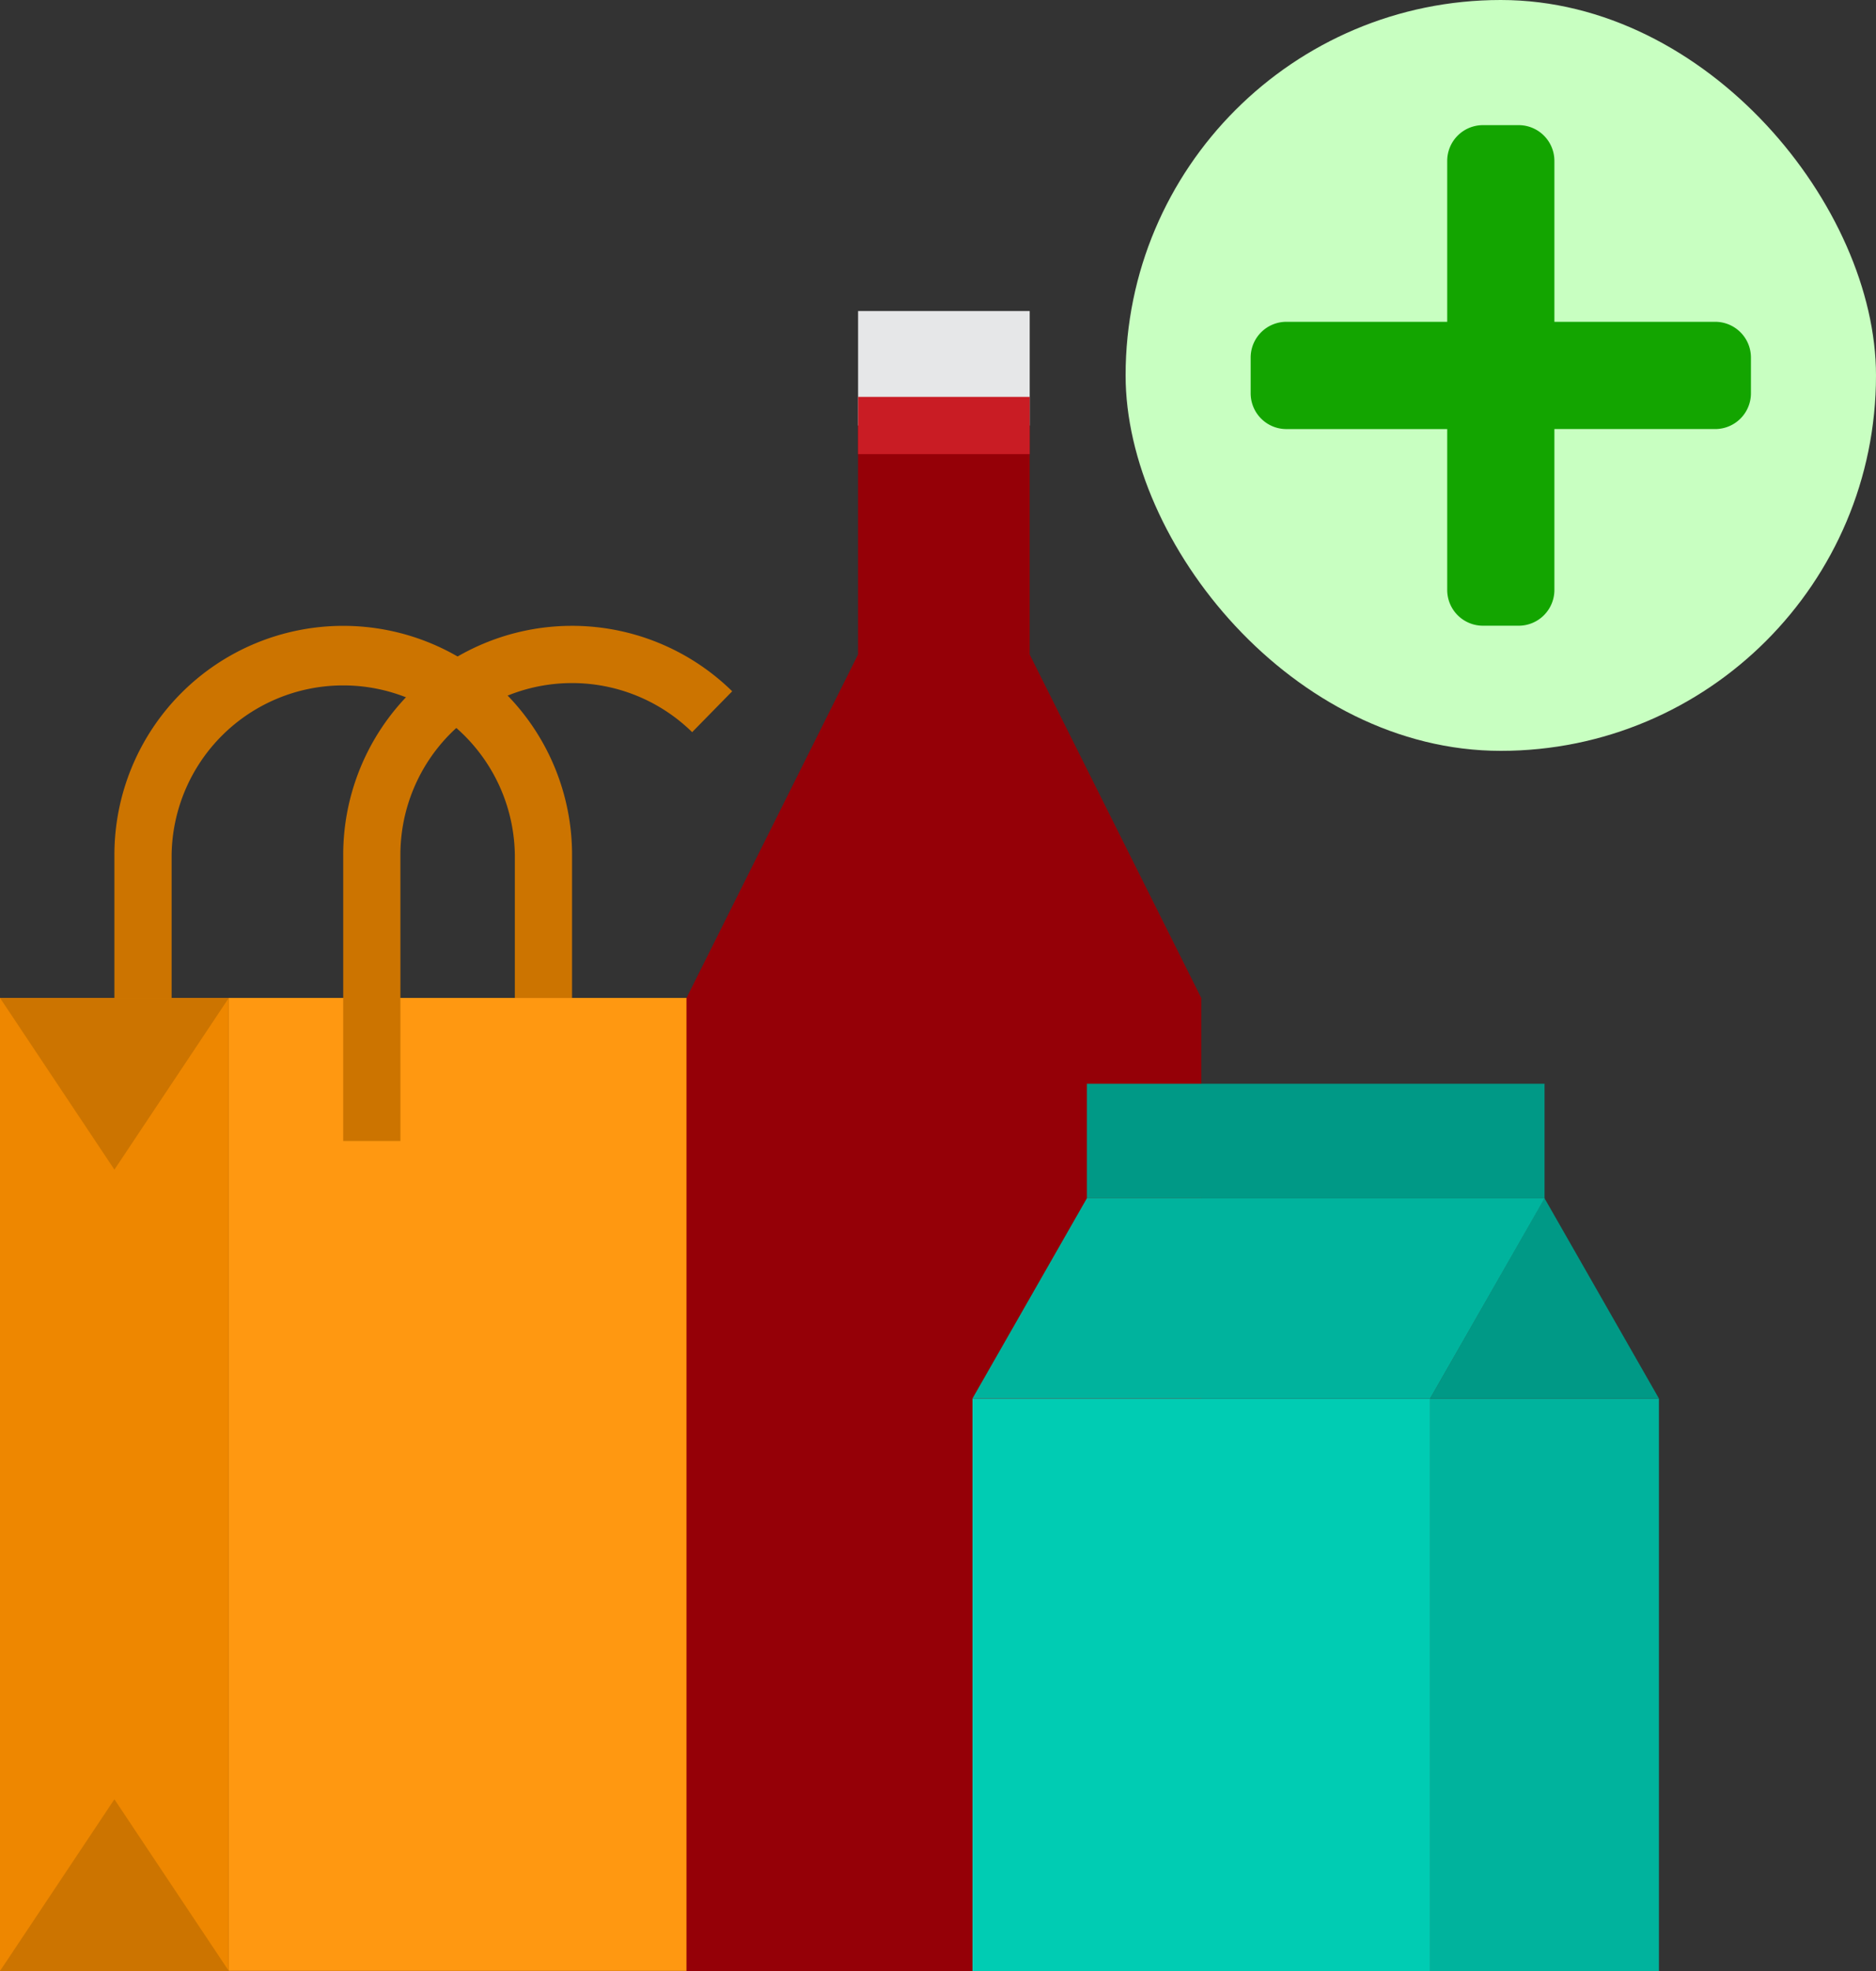 <svg xmlns="http://www.w3.org/2000/svg" width="60" height="63" viewBox="0 0 60 63"><rect x="0" y="0" width="60" height="63" fill="#333333" stroke="none"/><defs><style>.a{fill:#ff9811;}.b{fill:#950007;}.c{fill:#ee8700;}.d{fill:#009986;}.e{fill:#00b39d;}.f{fill:#00ccb3;}.g{fill:#e6e7e8;}.h{fill:#cc7400;}.i{fill:#c91c24;}.j{fill:#c8ffc1;}.k{fill:#13a500;}</style></defs><g transform="translate(-128 -36)"><g transform="translate(128 45.942)"><path class="a" d="M81.381,192H64v31.1H85.955V192Zm0,0" transform="translate(-56.682 -170.045)"/><path class="b" d="M202.977,39.318V32h-5.489v7.318L192,50.3V81.4h16.466V50.3Zm0,0" transform="translate(-170.045 -28.341)"/><path class="c" d="M0,192H7.318v31.1H0Zm0,0" transform="translate(0 -170.045)"/><path class="d" d="M307.659,216H304v3.659h14.637V216Zm0,0" transform="translate(-269.238 -191.301)"/><path class="d" d="M403.659,248l3.659,6.4H400Zm0,0" transform="translate(-354.261 -219.642)"/><path class="e" d="M400,304h7.318v18.3H400Zm0,0" transform="translate(-354.261 -269.238)"/><path class="e" d="M279.318,248h-3.659L272,254.4h14.637L290.3,248Zm0,0" transform="translate(-240.897 -219.642)"/><path class="f" d="M279.318,304H272v18.3h14.637V304Zm0,0" transform="translate(-240.897 -269.238)"/><path class="g" d="M240,0h5.489V3.659H240Zm0,0" transform="translate(-212.556)"/><g transform="translate(0 10.062)"><path class="h" d="M3.659,416l3.659,5.489H0Zm0,0" transform="translate(0 -378.493)"/><path class="h" d="M7.318,192l-3.659,5.489L0,192Zm0,0" transform="translate(0 -180.107)"/><path class="h" d="M97.83,104.459H96V95.311a7.318,7.318,0,0,1,12.441-5.227l-1.281,1.306a5.489,5.489,0,0,0-9.331,3.921Zm0,0" transform="translate(-85.023 -87.992)"/><path class="h" d="M46.637,99.892h-1.83V95.318a5.489,5.489,0,0,0-10.977,0v4.574H32V95.318a7.318,7.318,0,0,1,14.637,0Zm0,0" transform="translate(-28.341 -87.999)"/></g><path class="i" d="M240,24h5.489v1.83H240Zm0,0" transform="translate(-212.556 -21.256)"/></g><g transform="translate(164 36)"><rect class="j" width="24" height="24" rx="12"/><path class="k" d="M14.857,8.536H9.714V3.393A1.143,1.143,0,0,0,8.571,2.25H7.429A1.143,1.143,0,0,0,6.286,3.393V8.536H1.143A1.143,1.143,0,0,0,0,9.679v1.143a1.143,1.143,0,0,0,1.143,1.143H6.286v5.143A1.143,1.143,0,0,0,7.429,18.25H8.571a1.143,1.143,0,0,0,1.143-1.143V11.964h5.143A1.143,1.143,0,0,0,16,10.821V9.679A1.143,1.143,0,0,0,14.857,8.536Z" transform="translate(4 1.75)"/></g></g></svg>